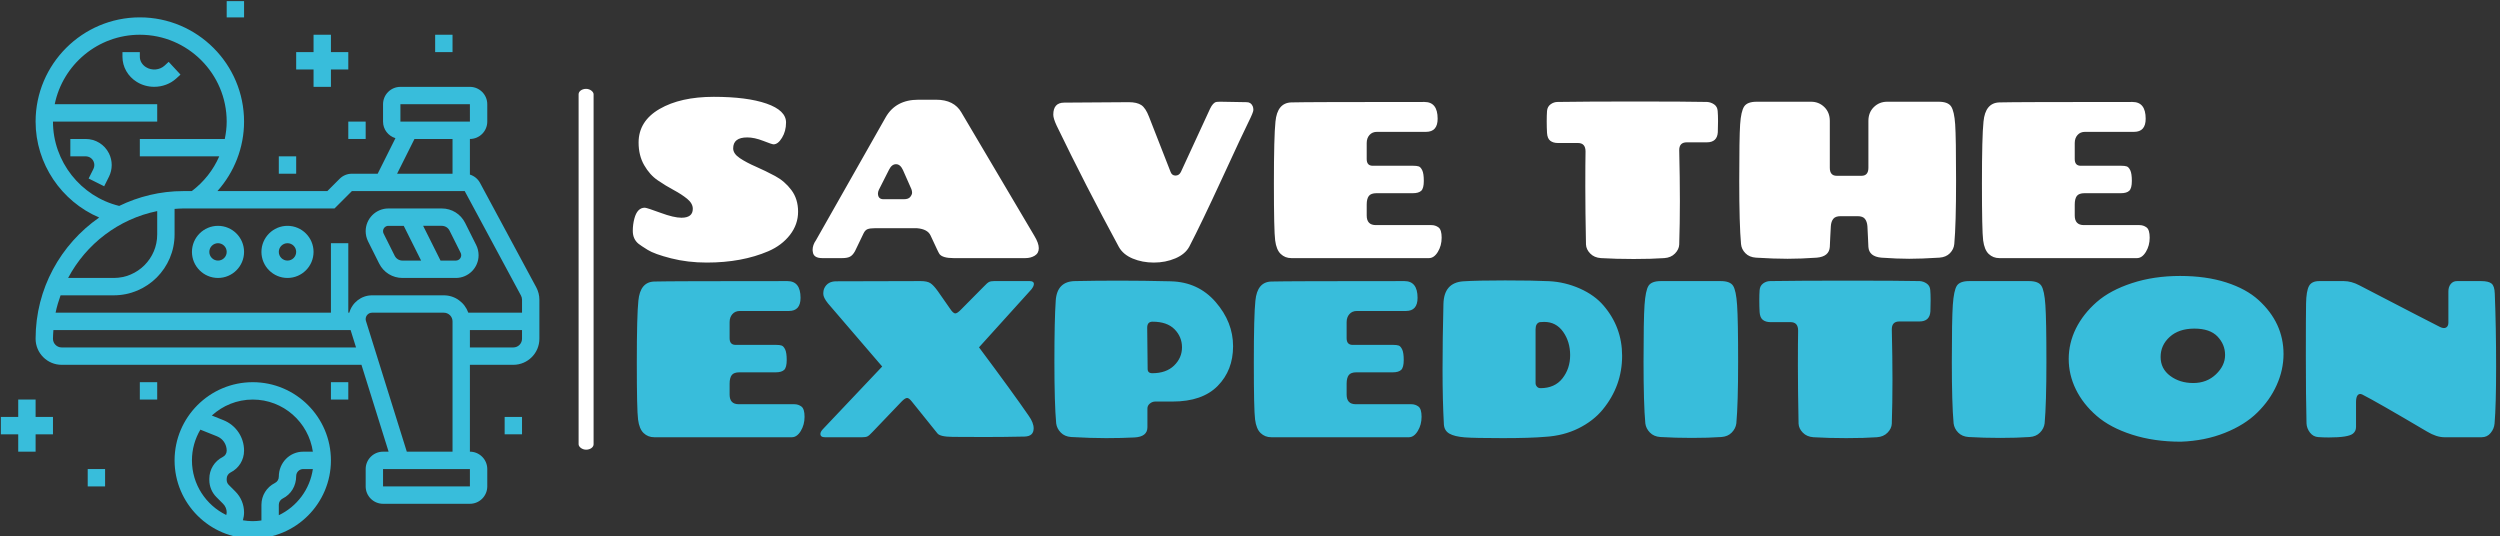 <svg xmlns="http://www.w3.org/2000/svg" version="1.1" xmlnsXlink="http://www.w3.org/1999/xlink" xmlnsSvgjs="http://svgjs.dev/svgjs" width="2000" height="429" viewBox="0 0 2000 429"><rect x="0" y="0" width="2000" height="429" fill="#333333" stroke="none"/><g transform="matrix(1,0,0,1,-1.212,0.916)"><svg viewBox="0 0 396 85" data-background-color="#000000" preserveAspectRatio="xMidYMid meet" height="429" width="2000" xmlns="http://www.w3.org/2000/svg" xmlnsXlink="http://www.w3.org/1999/xlink"><g id="tight-bounds" transform="matrix(1,0,0,1,0.24,-0.182)"><svg viewBox="0 0 395.52 85.363" height="85.363" width="395.52"><g><svg viewBox="0 0 529.661 114.314" height="85.363" width="395.52"><g><rect width="3.18" height="76.59" x="122.638" y="18.862" fill="#ffffff" opacity="1" stroke-width="0" stroke="transparent" fill-opacity="1" class="rect-in-0" data-fill-palette-color="primary" rx="1%" id="in-0" data-palette-color="#ffffff"></rect></g><g transform="matrix(1,0,0,1,134.141,19.052)"><svg viewBox="0 0 395.52 76.209" height="76.209" width="395.52"><g><svg viewBox="0 0 395.52 76.209" height="76.209" width="395.52"><g><svg viewBox="0 0 395.52 76.209" height="76.209" width="395.52"><g transform="matrix(1,0,0,1,0,0)"><svg width="395.52" viewBox="1.9 -36.15 417.65 77.3" height="76.209" data-palette-color="#ffffff"><svg></svg><svg></svg><g class="undefined-text-0" data-fill-palette-color="primary" id="text-0"><path d="M18.5 1c-2.867 0-5.54-0.317-8.02-0.95-2.487-0.633-4.237-1.267-5.25-1.9-1.02-0.633-1.697-1.083-2.03-1.35v0c-0.867-0.7-1.3-1.667-1.3-2.9v0c0-0.967 0.117-1.883 0.35-2.75v0c0.433-1.633 1.217-2.45 2.35-2.45v0c0.367 0.033 1.543 0.417 3.53 1.15 1.98 0.733 3.537 1.1 4.67 1.1v0c1.7 0 2.55-0.667 2.55-2v0c0-0.8-0.417-1.543-1.25-2.23-0.833-0.68-1.84-1.337-3.02-1.97-1.187-0.633-2.38-1.36-3.58-2.18-1.2-0.813-2.217-1.947-3.05-3.4-0.833-1.447-1.25-3.137-1.25-5.07v0c0-3.2 1.567-5.71 4.7-7.53 3.133-1.813 7.183-2.72 12.15-2.72 4.967 0 8.91 0.507 11.83 1.52 2.913 1.02 4.37 2.43 4.37 4.23v0c0 1.3-0.3 2.44-0.9 3.42-0.6 0.987-1.233 1.48-1.9 1.48v0c-0.233 0-1.007-0.26-2.32-0.78-1.32-0.513-2.513-0.77-3.58-0.77v0c-2.1 0-3.15 0.817-3.15 2.45v0c0 0.8 0.5 1.533 1.5 2.2 1 0.667 2.21 1.307 3.63 1.92 1.413 0.62 2.837 1.313 4.27 2.08 1.433 0.767 2.65 1.817 3.65 3.15 1 1.333 1.5 2.95 1.5 4.85 0 1.9-0.607 3.633-1.82 5.2-1.22 1.567-2.83 2.783-4.83 3.65v0c-3.967 1.7-8.567 2.55-13.8 2.55zM75.55-32.65v0l16.35 27.65c0.667 1.1 1 2.023 1 2.77 0 0.753-0.3 1.313-0.9 1.68-0.6 0.367-1.3 0.55-2.1 0.55v0h-16.1c-1.633 0-2.683-0.3-3.15-0.9v0c-0.133-0.2-0.317-0.55-0.55-1.05v0l-1.45-3.1c-0.433-0.967-1.45-1.517-3.05-1.65v0h-9.45c-0.7 0-1.233 0.067-1.6 0.2-0.367 0.133-0.667 0.433-0.9 0.9v0l-1.95 4.05c-0.333 0.6-0.7 1.007-1.1 1.22-0.4 0.22-0.983 0.33-1.75 0.33v0h-4.5c-1.3 0-2-0.467-2.1-1.4v0c-0.033-0.133-0.05-0.267-0.05-0.4v0c0-0.767 0.25-1.5 0.75-2.2v0l15.65-27.6c1.5-2.6 3.933-3.9 7.3-3.9v0h4c2.667 0 4.55 0.95 5.65 2.85zM59.35-19.85v0l-2.3 4.55c-0.133 0.3-0.2 0.567-0.2 0.8v0c0 0.867 0.417 1.3 1.25 1.3v0h4.55c0.7 0 1.183-0.177 1.45-0.53 0.267-0.347 0.4-0.653 0.4-0.92 0-0.267-0.05-0.533-0.15-0.8v0l-1.9-4.3c-0.4-0.867-0.917-1.3-1.55-1.3-0.633 0-1.15 0.4-1.55 1.2zM126.65-2.6v0c-0.6 1.133-1.64 2.017-3.12 2.65-1.487 0.633-3.097 0.95-4.83 0.95-1.733 0-3.317-0.3-4.75-0.9-1.433-0.6-2.467-1.467-3.1-2.6v0c-5-9.233-9.65-18.3-13.95-27.2v0c-0.5-1.067-0.75-1.883-0.75-2.45v0c0-1.8 0.817-2.7 2.45-2.7v0l14.45-0.1c1.233 0 2.177 0.217 2.83 0.65 0.647 0.433 1.22 1.3 1.72 2.6v0l4.85 12.4c0.2 0.533 0.567 0.8 1.1 0.8 0.533 0 0.933-0.267 1.2-0.8v0l6.55-14.2c0.433-0.9 0.9-1.4 1.4-1.5v0c0.2-0.033 0.55-0.05 1.05-0.05v0l5.75 0.1c0.633 0 1.083 0.3 1.35 0.9v0c0.1 0.233 0.15 0.517 0.15 0.85 0 0.333-0.373 1.25-1.12 2.75-0.753 1.5-2.703 5.667-5.85 12.5-3.153 6.833-5.613 11.95-7.38 15.35zM149.5 0c-0.933 0-1.723-0.31-2.37-0.93-0.653-0.613-1.07-1.63-1.25-3.05-0.187-1.413-0.28-5.663-0.28-12.75 0-7.08 0.117-11.703 0.35-13.87v0c0.267-2.8 1.45-4.233 3.55-4.3v0c2.4-0.067 12.35-0.1 29.85-0.1v0c1.967 0 2.95 1.25 2.95 3.75v0c0 1.967-0.867 2.95-2.6 2.95v0h-11c-0.7 0-1.257 0.233-1.67 0.7-0.42 0.467-0.63 1.067-0.63 1.8v0 3.6c0 1 0.45 1.5 1.35 1.5v0h9.1c0.533 0 0.943 0.05 1.23 0.15 0.28 0.1 0.537 0.39 0.77 0.87 0.233 0.487 0.35 1.28 0.35 2.38 0 1.1-0.19 1.833-0.57 2.2-0.387 0.367-1.013 0.55-1.88 0.55v0h-8.15c-0.833 0-1.407 0.207-1.72 0.62-0.32 0.42-0.48 1.063-0.48 1.93v0 2.45c0 1.433 0.683 2.15 2.05 2.15v0h12.45c0.6 0 1.133 0.173 1.6 0.52 0.467 0.353 0.7 1.12 0.7 2.3 0 1.187-0.283 2.247-0.85 3.18-0.567 0.933-1.233 1.4-2 1.4v0zM236.45-3.05v0c-0.033 0.733-0.35 1.407-0.95 2.02-0.6 0.62-1.4 0.963-2.4 1.03v0c-1.9 0.133-4.183 0.2-6.85 0.2-2.667 0-5.117-0.067-7.35-0.2v0c-1-0.067-1.8-0.41-2.4-1.03-0.6-0.613-0.917-1.287-0.95-2.02v0c-0.1-5.067-0.15-9.393-0.15-12.98 0-3.58 0.017-6.203 0.05-7.87v0c0-1.267-0.567-1.9-1.7-1.9v0h-4.5c-0.7 0-1.267-0.167-1.7-0.5-0.433-0.333-0.677-0.917-0.73-1.75-0.047-0.833-0.07-1.7-0.07-2.6 0-0.9 0.023-1.677 0.07-2.33 0.053-0.647 0.323-1.147 0.81-1.5 0.48-0.347 1.003-0.52 1.57-0.52v0c4.333-0.067 10.2-0.1 17.6-0.1 7.4 0 12.7 0.033 15.9 0.1v0c0.567 0.033 1.093 0.217 1.58 0.55 0.48 0.333 0.743 0.823 0.79 1.47 0.053 0.653 0.08 1.413 0.08 2.28 0 0.867-0.017 1.7-0.05 2.5v0c-0.1 1.5-0.917 2.25-2.45 2.25v0h-4.5c-1.133 0-1.7 0.583-1.7 1.75v0c0.1 4.2 0.15 8 0.15 11.4 0 3.4-0.05 6.65-0.15 9.75zM298.1-3.15v0c-0.067 0.767-0.39 1.45-0.97 2.05-0.587 0.6-1.38 0.933-2.38 1v0c-2.733 0.167-4.983 0.25-6.75 0.25-1.767 0-3.85-0.083-6.25-0.25v0c-1.833-0.167-2.8-0.967-2.9-2.4v0c-0.033-0.567-0.067-1.31-0.1-2.23-0.033-0.913-0.073-1.72-0.12-2.42-0.053-0.7-0.24-1.25-0.56-1.65-0.313-0.4-0.87-0.6-1.67-0.6v0h-3.75c-0.8 0-1.357 0.2-1.67 0.6-0.32 0.4-0.503 0.95-0.55 1.65-0.053 0.7-0.097 1.507-0.13 2.42-0.033 0.92-0.067 1.663-0.1 2.23v0c-0.1 1.433-1.067 2.233-2.9 2.4v0c-2.4 0.167-4.59 0.25-6.57 0.25-1.987 0-4.347-0.083-7.08-0.25v0c-1-0.067-1.79-0.4-2.37-1-0.587-0.6-0.913-1.283-0.98-2.05v0c-0.267-2.933-0.4-7.65-0.4-14.15 0-6.5 0.067-10.727 0.2-12.68 0.133-1.947 0.433-3.28 0.9-4 0.467-0.713 1.4-1.07 2.8-1.07v0h12.2c1.167 0 2.16 0.4 2.98 1.2 0.813 0.8 1.22 1.833 1.22 3.1v0 10.5c0 1.2 0.517 1.8 1.55 1.8v0h5.55c1.033 0 1.55-0.6 1.55-1.8v0-10.5c0-1.267 0.407-2.3 1.22-3.1 0.82-0.8 1.813-1.2 2.98-1.2v0h11.55c1.4 0 2.333 0.357 2.8 1.07 0.467 0.72 0.767 2.053 0.9 4 0.133 1.953 0.2 6.18 0.2 12.68 0 6.5-0.133 11.217-0.4 14.15zM308.2 0c-0.933 0-1.727-0.31-2.38-0.93-0.647-0.613-1.063-1.63-1.25-3.05-0.18-1.413-0.27-5.663-0.27-12.75 0-7.08 0.117-11.703 0.35-13.87v0c0.267-2.8 1.45-4.233 3.55-4.3v0c2.4-0.067 12.35-0.1 29.85-0.1v0c1.967 0 2.95 1.25 2.95 3.75v0c0 1.967-0.867 2.95-2.6 2.95v0h-11c-0.7 0-1.257 0.233-1.67 0.7-0.42 0.467-0.63 1.067-0.63 1.8v0 3.6c0 1 0.45 1.5 1.35 1.5v0h9.1c0.533 0 0.94 0.05 1.22 0.15 0.287 0.1 0.547 0.39 0.78 0.87 0.233 0.487 0.35 1.28 0.35 2.38 0 1.1-0.193 1.833-0.58 2.2-0.38 0.367-1.003 0.55-1.87 0.55v0h-8.15c-0.833 0-1.41 0.207-1.73 0.62-0.313 0.42-0.47 1.063-0.47 1.93v0 2.45c0 1.433 0.683 2.15 2.05 2.15v0h12.45c0.6 0 1.133 0.173 1.6 0.52 0.467 0.353 0.7 1.12 0.7 2.3 0 1.187-0.283 2.247-0.85 3.18-0.567 0.933-1.233 1.4-2 1.4v0z" fill="#ffffff" fill-rule="nonzero" stroke="none" stroke-width="1" stroke-linecap="butt" stroke-linejoin="miter" stroke-miterlimit="10" stroke-dasharray="" stroke-dashoffset="0" font-family="none" font-weight="none" font-size="none" text-anchor="none" style="mix-blend-mode: normal" data-fill-palette-color="primary" opacity="1"></path><path transform="translate(0,40.15)" d="M6.7 0c-0.933 0-1.723-0.31-2.37-0.93-0.653-0.613-1.07-1.63-1.25-3.05-0.187-1.413-0.28-5.663-0.28-12.75 0-7.08 0.117-11.703 0.35-13.87v0c0.267-2.8 1.45-4.233 3.55-4.3v0c2.4-0.067 12.35-0.1 29.85-0.1v0c1.967 0 2.95 1.25 2.95 3.75v0c0 1.967-0.867 2.95-2.6 2.95v0h-11c-0.7 0-1.257 0.233-1.67 0.7-0.42 0.467-0.63 1.067-0.63 1.8v0 3.6c0 1 0.45 1.5 1.35 1.5v0h9.1c0.533 0 0.94 0.05 1.22 0.15 0.287 0.1 0.547 0.39 0.78 0.87 0.233 0.487 0.35 1.28 0.35 2.38 0 1.1-0.19 1.833-0.57 2.2-0.387 0.367-1.013 0.55-1.88 0.55v0h-8.15c-0.833 0-1.407 0.207-1.72 0.62-0.32 0.42-0.48 1.063-0.48 1.93v0 2.45c0 1.433 0.683 2.15 2.05 2.15v0h12.45c0.6 0 1.133 0.173 1.6 0.52 0.467 0.353 0.7 1.12 0.7 2.3 0 1.187-0.283 2.247-0.85 3.18-0.567 0.933-1.233 1.4-2 1.4v0zM53.35 0h-8.4c-0.667 0-1-0.25-1-0.75v0c0-0.3 0.183-0.65 0.55-1.05v0l13.3-14.05-12.15-14.15c-0.7-0.867-1.05-1.577-1.05-2.13 0-0.547 0.083-0.987 0.25-1.32v0c0.5-1 1.383-1.5 2.65-1.5v0l18.9-0.05c0.967 0 1.693 0.15 2.18 0.45 0.48 0.3 1.053 0.917 1.72 1.85v0l2.65 3.8c0.5 0.767 0.91 1.15 1.23 1.15 0.313 0 0.77-0.317 1.37-0.95v0l5.05-5.1c0.5-0.533 0.883-0.867 1.15-1 0.267-0.133 0.65-0.2 1.15-0.2v0h7.95c0.633 0 0.95 0.217 0.95 0.65v0c0 0.333-0.183 0.733-0.55 1.2v0l-11.75 13c5.1 6.833 8.817 11.95 11.15 15.35v0c0.733 1.033 1.1 1.967 1.1 2.8v0c0 1.2-0.683 1.817-2.05 1.85v0c-3.067 0.067-6.017 0.1-8.85 0.1-2.833 0-5.233-0.01-7.2-0.03-1.967-0.013-3.133-0.287-3.5-0.82v0l-5.75-7.15c-0.4-0.5-0.74-0.75-1.02-0.75-0.287 0-0.68 0.25-1.18 0.75v0l-6.6 6.9c-0.5 0.533-0.873 0.857-1.12 0.97-0.253 0.12-0.63 0.18-1.13 0.18zM117.25-6.45v0 4.2c0 1.433-0.973 2.2-2.92 2.3-1.953 0.1-4.07 0.15-6.35 0.15-2.287 0-4.897-0.083-7.83-0.25v0c-0.967-0.067-1.74-0.4-2.32-1-0.587-0.6-0.93-1.283-1.03-2.05v0c-0.267-2.933-0.4-7.543-0.4-13.83 0-6.28 0.1-10.853 0.3-13.72 0.2-2.867 1.65-4.317 4.35-4.35v0c3.1-0.067 6.417-0.1 9.95-0.1 3.533 0 7.36 0.05 11.48 0.15 4.113 0.1 7.47 1.65 10.07 4.65 2.6 3 3.9 6.3 3.9 9.9 0 3.6-1.15 6.567-3.45 8.9-2.3 2.333-5.667 3.5-10.1 3.5v0h-3.9c-0.433 0-0.833 0.15-1.2 0.45-0.367 0.3-0.55 0.667-0.55 1.1zM117.2-24.55v0l0.1 9.25c0 0.633 0.35 0.95 1.05 0.95v0c2.067 0 3.693-0.573 4.88-1.72 1.18-1.153 1.77-2.513 1.77-4.08 0-1.567-0.557-2.917-1.67-4.05-1.12-1.133-2.763-1.7-4.93-1.7v0c-0.8 0-1.2 0.45-1.2 1.35zM145 0c-0.933 0-1.723-0.31-2.37-0.93-0.653-0.613-1.07-1.63-1.25-3.05-0.187-1.413-0.28-5.663-0.28-12.75 0-7.08 0.117-11.703 0.35-13.87v0c0.267-2.8 1.45-4.233 3.55-4.3v0c2.4-0.067 12.35-0.1 29.85-0.1v0c1.967 0 2.95 1.25 2.95 3.75v0c0 1.967-0.867 2.95-2.6 2.95v0h-11c-0.7 0-1.257 0.233-1.67 0.7-0.42 0.467-0.63 1.067-0.63 1.8v0 3.6c0 1 0.45 1.5 1.35 1.5v0h9.1c0.533 0 0.943 0.05 1.23 0.15 0.28 0.1 0.537 0.39 0.77 0.87 0.233 0.487 0.35 1.28 0.35 2.38 0 1.1-0.19 1.833-0.57 2.2-0.387 0.367-1.013 0.55-1.88 0.55v0h-8.15c-0.833 0-1.407 0.207-1.72 0.62-0.32 0.42-0.48 1.063-0.48 1.93v0 2.45c0 1.433 0.683 2.15 2.05 2.15v0h12.45c0.6 0 1.133 0.173 1.6 0.52 0.467 0.353 0.7 1.12 0.7 2.3 0 1.187-0.283 2.247-0.85 3.18-0.567 0.933-1.233 1.4-2 1.4v0zM206.5-0.1v0c-2.233 0.2-5.433 0.3-9.6 0.3-4.167 0-7.007-0.057-8.52-0.17-1.52-0.12-2.663-0.397-3.43-0.83-0.767-0.433-1.183-1.117-1.25-2.05v0c-0.2-3.6-0.3-7.71-0.3-12.33 0-4.613 0.067-9.503 0.2-14.67v0c0.067-3.2 1.55-4.9 4.45-5.1v0c2.033-0.133 5.15-0.2 9.35-0.2 4.2 0 7.493 0.057 9.88 0.17 2.38 0.12 4.68 0.67 6.9 1.65 2.213 0.987 3.987 2.263 5.32 3.83v0c2.767 3.233 4.15 6.983 4.15 11.25v0c0 4.5-1.45 8.517-4.35 12.05v0c-1.4 1.7-3.207 3.1-5.42 4.2-2.22 1.1-4.68 1.733-7.38 1.9zM204.25-24.2v0 12.1c0 0.267 0.1 0.517 0.3 0.75 0.2 0.233 0.467 0.35 0.8 0.35v0c2.133 0 3.777-0.733 4.93-2.2 1.147-1.467 1.72-3.2 1.72-5.2 0-2-0.523-3.743-1.57-5.23-1.053-1.48-2.463-2.22-4.23-2.22v0c-0.433 0-0.767 0.017-1 0.05v0c-0.633 0.167-0.95 0.7-0.95 1.6zM232.35-35v0h13.4c1.4 0 2.323 0.35 2.77 1.05 0.453 0.7 0.753 2.14 0.9 4.32 0.153 2.187 0.23 6.42 0.23 12.7 0 6.287-0.133 10.897-0.4 13.83v0c-0.1 0.767-0.443 1.45-1.03 2.05-0.58 0.6-1.353 0.933-2.32 1v0c-1.9 0.133-4.1 0.2-6.6 0.2-2.5 0-4.867-0.067-7.1-0.2v0c-0.967-0.067-1.74-0.4-2.32-1-0.587-0.6-0.93-1.283-1.03-2.05v0c-0.267-2.933-0.4-7.543-0.4-13.83 0-6.28 0.073-10.513 0.22-12.7 0.153-2.18 0.453-3.62 0.9-4.32 0.453-0.7 1.38-1.05 2.78-1.05zM284.1-3.05v0c-0.033 0.733-0.35 1.407-0.95 2.02-0.6 0.62-1.4 0.963-2.4 1.03v0c-1.9 0.133-4.183 0.2-6.85 0.2-2.667 0-5.117-0.067-7.35-0.2v0c-1-0.067-1.8-0.41-2.4-1.03-0.6-0.613-0.917-1.287-0.95-2.02v0c-0.1-5.067-0.15-9.393-0.15-12.98 0-3.58 0.017-6.203 0.05-7.87v0c0-1.267-0.567-1.9-1.7-1.9v0h-4.5c-0.7 0-1.267-0.167-1.7-0.5-0.433-0.333-0.677-0.917-0.73-1.75-0.047-0.833-0.07-1.7-0.07-2.6 0-0.9 0.023-1.677 0.07-2.33 0.053-0.647 0.32-1.147 0.8-1.5 0.487-0.347 1.013-0.52 1.58-0.52v0c4.333-0.067 10.2-0.1 17.6-0.1 7.4 0 12.7 0.033 15.9 0.1v0c0.567 0.033 1.09 0.217 1.57 0.55 0.487 0.333 0.753 0.823 0.8 1.47 0.053 0.653 0.08 1.413 0.08 2.28 0 0.867-0.017 1.7-0.05 2.5v0c-0.1 1.5-0.917 2.25-2.45 2.25v0h-4.5c-1.133 0-1.7 0.583-1.7 1.75v0c0.1 4.2 0.15 8 0.15 11.4 0 3.4-0.05 6.65-0.15 9.75zM301.45-35v0h13.4c1.4 0 2.323 0.35 2.77 1.05 0.453 0.7 0.753 2.14 0.9 4.32 0.153 2.187 0.23 6.42 0.23 12.7 0 6.287-0.133 10.897-0.4 13.83v0c-0.1 0.767-0.443 1.45-1.03 2.05-0.58 0.6-1.353 0.933-2.32 1v0c-1.9 0.133-4.1 0.2-6.6 0.2-2.5 0-4.867-0.067-7.1-0.2v0c-0.967-0.067-1.743-0.4-2.33-1-0.58-0.6-0.92-1.283-1.02-2.05v0c-0.267-2.933-0.4-7.543-0.4-13.83 0-6.28 0.073-10.513 0.22-12.7 0.153-2.18 0.453-3.62 0.9-4.32 0.453-0.7 1.38-1.05 2.78-1.05zM348.9 1v0c-4.033 0-7.683-0.527-10.95-1.58-3.267-1.047-5.917-2.453-7.95-4.22-2.033-1.767-3.583-3.743-4.65-5.93-1.067-2.18-1.6-4.453-1.6-6.82 0-2.367 0.54-4.643 1.62-6.83 1.087-2.18 2.637-4.153 4.65-5.92 2.02-1.767 4.663-3.183 7.93-4.25 3.267-1.067 6.85-1.6 10.75-1.6 3.9 0 7.35 0.483 10.35 1.45 3 0.967 5.417 2.283 7.25 3.95v0c3.733 3.4 5.6 7.433 5.6 12.1v0c0 2.367-0.51 4.683-1.53 6.95-1.013 2.267-2.463 4.323-4.35 6.17-1.88 1.853-4.303 3.37-7.27 4.55-2.967 1.187-6.25 1.847-9.85 1.98zM358.8-18.43c0-1.58-0.567-2.963-1.7-4.15-1.133-1.18-2.86-1.77-5.18-1.77-2.313 0-4.153 0.617-5.52 1.85-1.367 1.233-2.05 2.733-2.05 4.5 0 1.767 0.717 3.183 2.15 4.25 1.433 1.067 3.157 1.6 5.17 1.6 2.02 0 3.713-0.65 5.08-1.95 1.367-1.3 2.05-2.743 2.05-4.33zM410.8-35v0h5.35c1.133 0 1.923 0.183 2.37 0.55 0.453 0.367 0.697 1.117 0.73 2.25v0c0.2 5.067 0.3 10.517 0.3 16.35 0 5.833-0.117 10.1-0.35 12.8v0c-0.067 0.767-0.36 1.467-0.88 2.1-0.513 0.633-1.187 0.95-2.02 0.95v0h-8.35c-1.167 0-2.45-0.417-3.85-1.25v0c-7.733-4.567-12.6-7.35-14.6-8.35v0c-0.4-0.167-0.727-0.11-0.98 0.17-0.247 0.287-0.37 0.813-0.37 1.58v0 5.55c0 0.633-0.233 1.133-0.7 1.5v0c-0.7 0.567-2.5 0.85-5.4 0.85v0c-0.8 0-1.583-0.027-2.35-0.08-0.767-0.047-1.393-0.387-1.88-1.02-0.48-0.633-0.737-1.317-0.77-2.05v0c-0.1-4-0.15-9.027-0.15-15.08 0-6.047 0.017-9.987 0.05-11.82 0.033-1.833 0.25-3.127 0.65-3.88 0.4-0.747 1.167-1.12 2.3-1.12v0h5.5c1.133 0 2.3 0.317 3.5 0.95v0c10.333 5.367 16.367 8.483 18.1 9.35v0c0.567 0.267 1.017 0.3 1.35 0.1 0.333-0.2 0.5-0.567 0.5-1.1v0-7c0-0.667 0.177-1.217 0.53-1.65 0.347-0.433 0.82-0.65 1.42-0.65z" fill="#38bddb" fill-rule="nonzero" stroke="none" stroke-width="1" stroke-linecap="butt" stroke-linejoin="miter" stroke-miterlimit="10" stroke-dasharray="" stroke-dashoffset="0" font-family="none" font-weight="none" font-size="none" text-anchor="none" style="mix-blend-mode: normal" data-fill-palette-color="accent" opacity="1"></path></g></svg></g></svg></g></svg></g></svg></g><g><svg viewBox="0 0 114.314 114.314" height="114.314" width="114.314"><g><svg xmlns="http://www.w3.org/2000/svg" xmlnsXlink="http://www.w3.org/1999/xlink" version="1.1" x="0" y="0" viewBox="1 1 62 62" style="enable-background:new 0 0 64 64;" xml:space="preserve" height="114.314" width="114.314" class="icon-icon-0" data-fill-palette-color="accent" id="icon-0"><g fill="#38bddb" data-fill-palette-color="accent"><path d="M62.641 34.082l-6.477-12.029c-0.251-0.467-0.674-0.8-1.164-0.954V17c1.103 0 2-0.897 2-2v-2c0-1.103-0.897-2-2-2h-8c-1.103 0-2 0.897-2 2v2c0 0.903 0.605 1.659 1.428 1.907L44.382 21h-2.968c-0.534 0-1.036 0.208-1.414 0.586L38.586 23H25.931C27.88 20.821 29 17.98 29 15c0-6.617-5.383-12-12-12S5 8.383 5 15c0 4.857 2.974 9.191 7.32 11.043C7.902 29.117 5 34.223 5 40c0 1.654 1.346 3 3 3h34.515l3.125 10H45c-1.103 0-2 0.897-2 2v2c0 1.103 0.897 2 2 2h10c1.103 0 2-0.897 2-2v-2c0-1.103-0.897-2-2-2V43h5c1.654 0 3-1.346 3-3v-4.496C63 35.01 62.876 34.518 62.641 34.082zM47 13h8l0.001 2H47V13zM48.618 17H53v4h-6.382L48.618 17zM39.414 25l2-2h12.989l6.478 12.029c0.078 0.146 0.12 0.31 0.12 0.475V37h-6.184c-0.414-1.161-1.514-2-2.816-2h-8.265c-1.252 0-2.299 0.85-2.622 2H41v-8h-2v8H7.302c0.14-0.687 0.342-1.35 0.573-2H14c3.86 0 7-3.141 7-7v-2.949C21.332 25.029 21.662 25 22 25H39.414zM7 15h12v-2H7.202C8.131 8.441 12.171 5 17 5c5.514 0 10 4.486 10 10 0 0.679-0.085 1.346-0.219 2H17v2h9.144c-0.686 1.566-1.764 2.95-3.165 4H22c-2.645 0-5.141 0.625-7.375 1.707C10.191 23.625 7 19.594 7 15zM19 25.302V28c0 2.757-2.243 5-5 5H8.744C10.813 29.098 14.548 26.21 19 25.302zM8 41c-0.551 0-1-0.448-1-1 0-0.338 0.029-0.668 0.051-1h34.214l0.625 2H8zM55.001 57H45v-2h10L55.001 57zM47.735 53l-4.701-15.044C43.011 37.884 43 37.81 43 37.735 43 37.33 43.33 37 43.735 37H52c0.551 0 1 0.448 1 1v15H47.735zM60 41h-5v-2h6v1C61 40.552 60.551 41 60 41z" fill="#38bddb" data-fill-palette-color="accent"></path><path d="M26 33c1.654 0 3-1.346 3-3s-1.346-3-3-3-3 1.346-3 3S24.346 33 26 33zM26 29c0.551 0 1 0.448 1 1s-0.449 1-1 1-1-0.448-1-1S25.449 29 26 29z" fill="#38bddb" data-fill-palette-color="accent"></path><path d="M34 33c1.654 0 3-1.346 3-3s-1.346-3-3-3-3 1.346-3 3S32.346 33 34 33zM34 29c0.551 0 1 0.448 1 1s-0.449 1-1 1-1-0.448-1-1S33.449 29 34 29z" fill="#38bddb" data-fill-palette-color="accent"></path><path d="M44.553 31.342C45.064 32.364 46.092 33 47.236 33h6.146C54.826 33 56 31.825 56 30.382c0-0.404-0.096-0.81-0.276-1.171l-1.276-2.553C53.936 25.636 52.908 25 51.764 25h-6.146C44.174 25 43 26.175 43 27.618c0 0.404 0.096 0.81 0.276 1.171L44.553 31.342zM52.658 27.553l1.276 2.553C53.978 30.19 54 30.286 54 30.382 54 30.723 53.723 31 53.382 31h-1.764l-2-4h2.146C52.145 27 52.488 27.212 52.658 27.553zM45.618 27h1.764l2 4h-2.146c-0.381 0-0.724-0.212-0.894-0.553l-1.276-2.553C45.022 27.81 45 27.714 45 27.618 45 27.277 45.277 27 45.618 27z" fill="#38bddb" data-fill-palette-color="accent"></path><path d="M30 45c-4.962 0-9 4.037-9 9s4.038 9 9 9 9-4.037 9-9S34.962 45 30 45zM23 54c0-1.29 0.357-2.496 0.969-3.535l1.912 0.765c0.68 0.271 1.12 0.921 1.12 1.652 0 0.309-0.171 0.586-0.447 0.724C25.595 54.085 25 55.048 25 56.118v0.133c0 0.75 0.292 1.455 0.823 1.986L26.585 59C26.853 59.268 27 59.622 27 60c0 0.1-0.031 0.194-0.052 0.29C24.615 59.153 23 56.764 23 54zM28.865 60.899C28.946 60.607 29 60.307 29 60c0-0.911-0.355-1.769-1-2.414l-0.763-0.763C27.084 56.67 27 56.467 27 56.251v-0.133c0-0.309 0.171-0.586 0.447-0.724C28.405 54.915 29 53.952 29 52.882c0-1.554-0.933-2.932-2.376-3.51l-1.335-0.534C26.534 47.701 28.185 47 30 47c3.519 0 6.432 2.614 6.92 6h-1.111C34.26 53 33 54.26 33 55.882c0 0.309-0.171 0.586-0.447 0.724C31.595 57.085 31 58.048 31 59.118v1.802C30.672 60.967 30.34 61 30 61 29.613 61 29.236 60.96 28.865 60.899zM33 60.315v-1.197c0-0.309 0.171-0.586 0.447-0.724C34.405 57.915 35 56.952 35 55.809 35 55.362 35.363 55 35.809 55h1.111C36.581 57.352 35.072 59.326 33 60.315z" fill="#38bddb" data-fill-palette-color="accent"></path><path d="M21.68 9.587L20.32 8.12l-0.458 0.424c-0.57 0.53-1.476 0.61-2.151 0.191C17.266 8.46 17 8.011 17 7.534V7h-2v0.534c0 1.175 0.62 2.26 1.659 2.902 0.607 0.375 1.302 0.559 1.995 0.559 0.937 0 1.868-0.335 2.568-0.984L21.68 9.587z" fill="#38bddb" data-fill-palette-color="accent"></path><path d="M10.764 17H9v2h1.764c0.381 0 0.724 0.212 0.894 0.553 0.14 0.28 0.14 0.614 0 0.895l-0.553 1.105 1.789 0.895 0.553-1.105c0.42-0.84 0.42-1.844 0-2.684C12.936 17.636 11.908 17 10.764 17z" fill="#38bddb" data-fill-palette-color="accent"></path><polygon points="37,11 39,11 39,9 41,9 41,7 39,7 39,5 37,5 37,7 35,7 35,9 37,9  " fill="#38bddb" data-fill-palette-color="accent"></polygon><polygon points="5,47 3,47 3,49 1,49 1,51 3,51 3,53 5,53 5,51 7,51 7,49 5,49  " fill="#38bddb" data-fill-palette-color="accent"></polygon><rect x="11" y="55" width="2" height="2" fill="#38bddb" data-fill-palette-color="accent"></rect><rect x="17" y="45" width="2" height="2" fill="#38bddb" data-fill-palette-color="accent"></rect><rect x="39" y="45" width="2" height="2" fill="#38bddb" data-fill-palette-color="accent"></rect><rect x="59" y="49" width="2" height="2" fill="#38bddb" data-fill-palette-color="accent"></rect><rect x="27" y="1" width="2" height="2" fill="#38bddb" data-fill-palette-color="accent"></rect><rect x="41" y="15" width="2" height="2" fill="#38bddb" data-fill-palette-color="accent"></rect><rect x="33" y="19" width="2" height="2" fill="#38bddb" data-fill-palette-color="accent"></rect><rect x="51" y="5" width="2" height="2" fill="#38bddb" data-fill-palette-color="accent"></rect></g></svg></g></svg></g></svg></g><defs></defs></svg><rect width="395.52" height="85.363" fill="none" stroke="none" visibility="hidden"></rect></g></svg></g></svg>